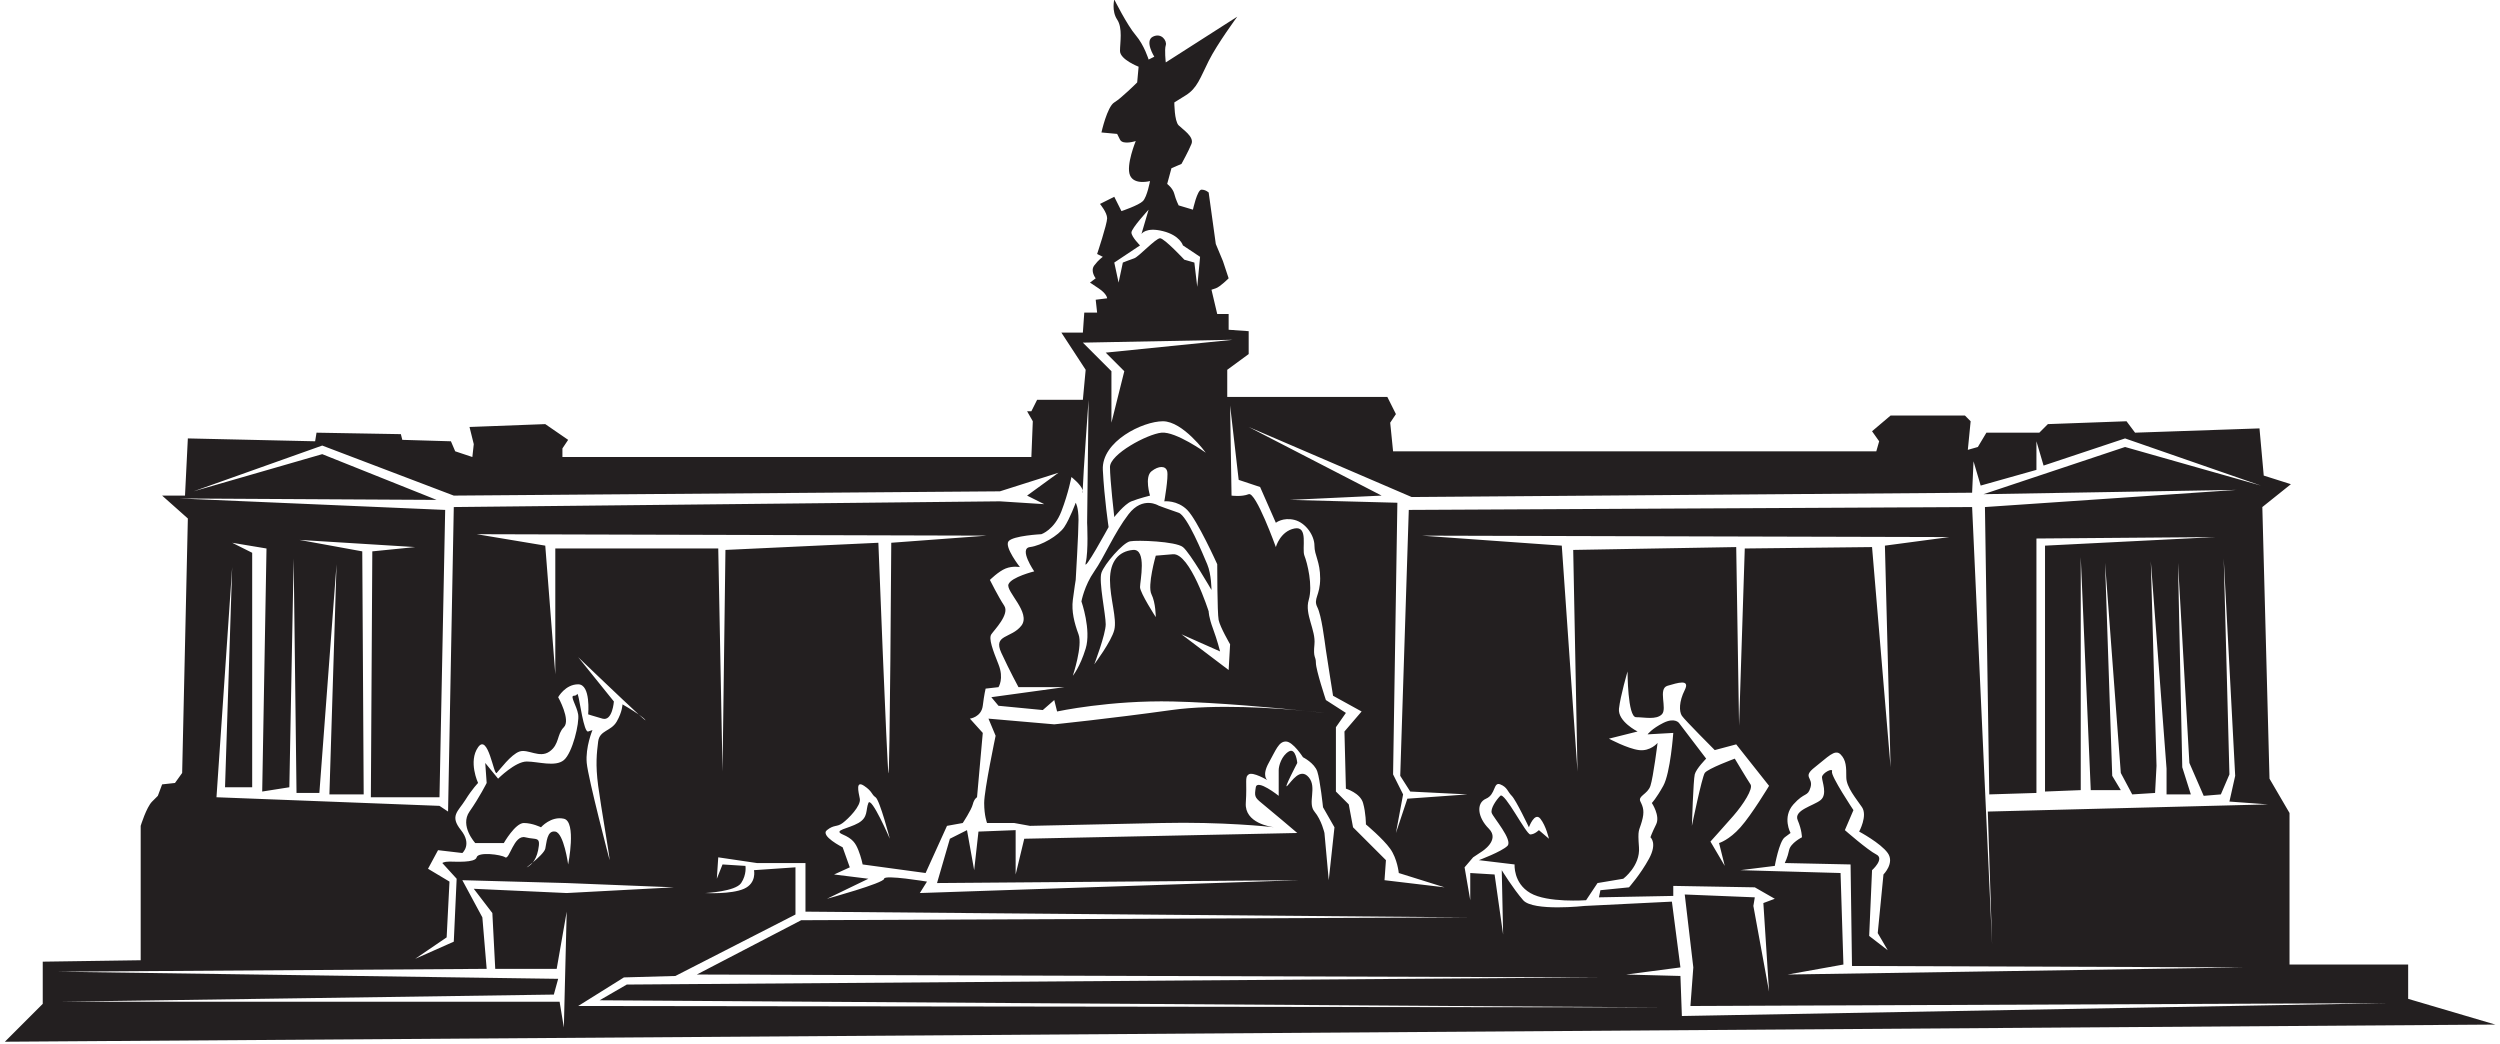 <?xml version="1.0" encoding="UTF-8"?>
<svg xmlns="http://www.w3.org/2000/svg" xmlns:xlink="http://www.w3.org/1999/xlink" width="539pt" height="225pt" viewBox="0 0 539 225" version="1.1">
<g id="surface1">
<path style=" stroke:none;fill-rule:nonzero;fill:rgb(13.73%,12.16%,12.549%);fill-opacity:1;" d="M 519.199 215.352 L 519.199 207.953 L 493.621 207.953 L 493.621 175.281 L 489.305 167.883 L 487.758 109.32 L 493.918 104.391 L 488.062 102.535 L 487.145 92.363 L 460.32 93.285 L 458.477 90.824 L 441.523 91.438 L 439.676 93.285 L 428.27 93.285 L 426.426 96.371 L 424.262 96.988 L 424.871 90.824 L 423.641 89.59 L 407.609 89.59 L 403.613 92.977 L 405.148 95.141 L 404.531 97.301 L 300.348 97.301 L 299.727 91.133 L 300.961 89.281 L 299.109 85.578 L 264.594 85.578 L 264.594 79.727 L 269.215 76.336 L 269.215 71.402 L 264.895 71.094 L 264.895 67.703 L 262.434 67.703 L 261.195 62.465 C 261.195 62.465 261.195 62.465 262.125 62.156 C 263.051 61.848 264.895 60.004 264.895 60.004 L 263.668 56.301 L 262.125 52.602 L 260.59 41.508 C 260.59 41.508 259.965 40.891 259.039 40.891 C 258.125 40.891 257.195 45.203 257.195 45.203 L 254.113 44.281 C 254.113 44.281 253.496 43.047 253.184 41.812 C 252.883 40.582 251.645 39.656 251.645 39.656 L 252.566 36.266 L 254.727 35.34 C 254.727 35.34 256.266 32.566 256.883 31.023 C 257.504 29.48 255.039 27.941 254.113 27.02 C 253.184 26.094 253.184 22.086 253.184 22.086 C 253.184 22.086 253.184 22.086 255.652 20.547 C 258.125 19.008 258.738 16.848 260.59 13.145 C 262.438 9.445 266.754 3.594 266.754 3.594 L 251.34 13.457 C 251.34 13.457 251.027 10.684 251.34 9.758 C 251.645 8.828 250.414 6.984 248.566 7.906 C 246.711 8.828 248.867 12.227 248.867 12.227 L 247.641 12.84 C 247.641 12.84 246.711 9.758 244.867 7.598 C 243.012 5.441 240.238 -0.109 240.238 -0.109 C 240.238 -0.109 239.625 2.359 240.855 4.211 C 242.086 6.055 241.473 9.141 241.473 10.992 C 241.473 12.84 245.484 14.383 245.484 14.383 L 245.176 17.773 C 245.176 17.773 241.785 21.164 240.238 22.086 C 238.699 23.012 237.469 28.559 237.469 28.559 L 240.855 28.871 C 240.855 28.871 240.855 28.871 241.473 30.102 C 242.086 31.332 244.867 30.406 244.867 30.406 C 244.867 30.406 242.711 35.648 243.633 37.809 C 244.555 39.961 247.945 39.035 247.945 39.035 C 247.945 39.035 247.328 42.426 246.406 43.359 C 245.484 44.281 241.785 45.516 241.785 45.516 L 240.238 42.426 L 237.156 43.969 C 237.156 43.969 238.699 45.82 238.699 47.055 C 238.699 48.289 236.539 54.758 236.539 54.758 L 237.77 55.375 C 237.77 55.375 236.848 55.992 235.926 57.227 C 235 58.457 236.234 60.004 236.234 60.004 L 235 60.926 C 235 60.926 235 60.926 236.848 62.156 C 238.699 63.395 238.699 64.316 238.699 64.316 L 236.234 64.621 L 236.539 67.398 L 233.77 67.398 L 233.465 71.715 L 228.836 71.715 L 234.07 79.727 L 233.465 86.203 L 223.598 86.203 L 222.363 88.668 L 221.441 88.668 L 222.672 90.824 L 222.363 98.531 L 121.258 98.531 L 121.258 96.68 L 122.492 94.832 L 117.559 91.438 L 101.227 92.055 L 102.145 95.754 L 101.84 98.531 L 98.141 97.301 L 97.219 95.141 L 86.738 94.832 L 86.426 93.602 L 68.242 93.285 L 67.941 95.141 L 40.5 94.523 L 39.887 106.852 L 34.953 106.852 L 40.5 111.785 L 39.273 166.652 L 37.727 168.809 L 34.953 169.113 L 34.031 171.582 C 34.031 171.582 34.031 171.582 32.797 172.816 C 31.559 174.043 30.332 178.055 30.332 178.055 L 30.332 207.027 L 9.215 207.336 L 9.215 216.43 L 1.047 224.598 L 538 220.898 Z M 304.352 107.16 L 425.188 106.23 L 425.492 99.457 L 427.035 104.691 L 439.055 101.305 L 439.055 95.141 L 440.594 100.379 L 458.164 94.523 L 487.445 104.691 L 458.164 96.371 L 427.652 106.547 L 482.211 105.621 L 427.953 109.32 L 428.887 171.273 L 439.055 170.961 L 439.055 116.102 L 477.586 115.793 L 440.906 117.641 L 440.906 170.656 L 448.609 170.352 L 448.609 120.105 L 450.766 170.352 L 457.246 170.352 L 455.395 167.27 L 453.848 121.34 L 457.246 166.652 L 459.707 171.273 L 464.633 170.961 L 464.945 165.109 L 463.715 121.031 L 467.109 165.727 L 467.109 171.273 L 472.344 171.273 L 470.496 165.418 L 469.574 121.34 L 472.031 164.492 L 475.117 171.582 L 478.816 171.273 L 480.664 166.961 L 479.434 120.41 L 481.906 167.27 L 480.664 172.816 L 488.992 173.426 L 428.57 174.973 L 429.496 203.637 L 425.188 109.32 L 303.734 109.938 L 301.891 167.27 L 304.047 170.656 L 316.371 171.273 L 303.426 172.199 L 300.961 179.594 L 302.508 171.273 L 300.348 166.961 L 301.273 108.391 L 278.148 107.777 L 297.879 106.852 L 269.215 92.055 Z M 396.824 188.223 L 375.246 187.609 L 382.645 186.688 C 382.645 186.688 383.57 181.441 384.797 180.52 C 386.039 179.594 386.039 179.594 386.039 179.594 C 386.039 179.594 384.188 176.207 386.656 173.426 C 389.125 170.656 389.738 171.887 390.355 169.734 C 390.973 167.578 388.496 167.578 391.277 165.418 C 394.055 163.262 395.594 161.41 396.824 162.645 C 398.059 163.879 398.059 165.418 398.059 167.578 C 398.059 169.734 400.211 172.195 401.453 174.043 C 402.684 175.895 400.832 179.289 400.832 179.289 C 400.832 179.289 405.457 181.758 406.996 183.91 C 408.539 186.07 406.074 188.539 406.074 188.539 L 404.84 201.172 L 406.996 204.871 L 402.996 201.789 L 403.613 187.609 C 403.613 187.609 406.387 185.148 404.531 184.223 C 402.684 183.297 397.754 178.977 397.754 178.977 L 399.602 174.664 C 399.602 174.664 394.672 167.27 394.977 166.344 C 395.285 165.418 392.82 166.652 392.82 167.578 C 392.82 168.5 394.055 171.273 392.512 172.508 C 390.973 173.742 386.656 174.664 387.582 176.824 C 388.496 178.977 388.496 180.52 388.496 180.52 C 388.496 180.52 386.035 181.758 385.727 183.297 C 385.422 184.84 384.797 186.07 384.797 186.07 L 398.984 186.375 L 399.289 208.262 L 483.746 208.574 L 385.422 210.109 L 397.441 207.953 Z M 340.109 166.344 L 336.719 117.641 L 306.52 115.484 L 420.254 115.793 L 406.387 117.641 L 407.609 165.418 L 403.613 117.949 L 376.172 118.254 L 374.941 156.477 L 374.328 117.949 L 339.184 118.566 Z M 267.059 103.461 L 271.68 105 L 275.074 112.711 C 275.074 112.711 276.613 111.477 279.078 112.09 C 281.547 112.711 283.395 115.484 283.395 117.641 C 283.395 119.801 284.629 121.031 284.629 124.73 C 284.629 128.43 283.086 129.047 284.012 130.898 C 284.938 132.746 285.551 137.988 285.863 140.145 C 286.176 142.297 287.406 150.004 287.406 150.004 L 293.562 153.395 L 289.863 157.711 L 290.176 170.035 C 290.176 170.035 293.266 170.961 293.875 173.125 C 294.492 175.281 294.492 177.742 294.492 177.742 C 294.492 177.742 298.191 180.832 299.727 182.988 C 301.273 185.148 301.578 188.223 301.578 188.223 L 311.449 191.309 L 298.5 189.77 L 298.809 185.449 L 291.715 178.363 L 290.793 173.426 L 288.023 170.656 L 288.023 156.785 L 290.176 153.703 L 285.863 150.93 C 285.863 150.93 283.707 144.457 283.707 142.914 C 283.707 141.379 283.086 141.988 283.395 138.91 C 283.707 135.824 281.234 132.434 282.16 129.352 C 283.086 126.27 281.848 121.336 281.234 119.801 C 280.625 118.254 282.16 113.324 279.078 113.941 C 275.996 114.559 275.074 117.949 275.074 117.949 C 275.074 117.949 270.75 105.93 269.215 106.547 C 267.672 107.16 265.52 106.852 265.52 106.852 L 265.211 87.434 Z M 245.789 52.91 C 245.789 52.91 243.938 51.059 243.938 50.133 C 243.938 49.215 247.641 45.203 247.641 45.203 L 246.098 50.445 C 246.098 50.445 247.02 48.902 250.719 49.828 C 254.426 50.754 255.039 52.91 255.039 52.91 L 258.738 55.375 L 258.125 61.848 L 257.504 56.609 L 255.344 55.992 C 255.344 55.992 251.027 51.367 250.109 51.367 C 249.184 51.367 245.484 55.375 244.555 55.684 C 243.633 55.992 242.086 56.609 242.086 56.609 L 241.168 60.926 L 240.238 56.609 Z M 233.465 73.871 L 265.824 73.254 L 238.391 76.027 L 242.398 80.035 L 239.625 91.133 L 239.625 80.035 Z M 230.996 102.844 C 230.996 102.844 233.066 104.453 233.43 105.688 C 233.523 102.367 234.695 86.203 234.695 86.203 L 234.383 112.711 C 234.383 112.711 234.695 118.875 234.07 121.34 C 233.465 123.805 239.012 113.637 239.012 113.637 C 239.012 113.637 238.086 107.469 237.77 101.305 C 237.469 95.141 246.406 90.824 250.719 90.824 C 255.039 90.824 259.965 97.605 259.965 97.605 C 259.965 97.605 253.496 92.98 250.414 93.285 C 247.328 93.602 239.312 97.914 239.312 100.688 C 239.312 103.461 240.238 111.477 240.238 111.477 C 240.238 111.477 242.398 108.699 243.938 108.086 C 245.484 107.469 247.945 106.852 247.945 106.852 C 247.945 106.852 246.711 102.844 248.254 101.613 C 249.797 100.379 251.34 100.379 251.645 101.613 C 251.953 102.844 251.027 108.086 251.027 108.086 C 251.027 108.086 253.805 107.777 255.961 109.938 C 258.125 112.09 262.434 121.645 262.434 121.645 C 262.434 121.645 262.434 132.129 262.738 133.668 C 263.051 135.215 265.211 138.91 265.211 138.91 L 264.895 144.457 L 254.727 136.754 L 263.051 140.449 C 263.051 140.449 262.434 137.988 261.512 135.516 C 260.59 133.051 260.59 131.816 260.59 131.816 C 260.59 131.816 256.578 119.18 252.883 119.492 C 249.184 119.801 249.184 119.801 249.184 119.801 C 249.184 119.801 247.328 126.27 248.254 128.121 C 249.184 129.973 249.184 133.051 249.184 133.051 C 249.184 133.051 245.789 127.816 245.789 126.582 C 245.789 125.344 247.328 118.254 244.246 118.566 C 241.168 118.875 239.312 121.031 239.312 125.035 C 239.312 129.047 240.855 133.363 240.238 135.824 C 239.625 138.289 235.926 143.227 235.926 143.227 C 235.926 143.227 238.391 136.754 238.391 134.598 C 238.391 132.434 236.848 125.348 237.469 123.5 C 238.086 121.645 242.086 117.02 243.633 116.711 C 245.176 116.402 253.496 116.711 255.039 117.949 C 256.578 119.18 261.195 127.199 261.195 127.199 C 261.195 127.199 261.195 123.805 260.273 121.645 C 259.352 119.492 255.961 111.164 254.113 110.551 C 252.262 109.938 249.797 109.012 249.797 109.012 C 249.797 109.012 246.406 106.852 243.324 110.859 C 240.238 114.867 238.086 120.105 235.926 123.188 C 233.77 126.27 233.156 129.664 233.156 129.664 C 233.156 129.664 235.312 135.824 234.07 139.832 C 232.844 143.844 231.301 145.695 231.301 145.695 C 231.301 145.695 233.465 139.215 232.527 136.754 C 231.609 134.281 230.996 131.816 231.301 129.352 C 231.609 126.887 231.922 125.035 231.922 125.035 C 231.922 125.035 232.527 114.867 232.527 112.09 C 232.527 109.32 231.922 108.391 231.922 108.391 C 231.922 108.391 230.684 111.785 229.453 113.637 C 228.219 115.484 224.52 117.641 222.055 117.949 C 219.586 118.254 222.977 123.188 222.977 123.188 C 222.977 123.188 218.043 124.418 217.43 125.965 C 216.812 127.504 222.363 132.129 220.203 134.898 C 218.043 137.68 214.043 136.754 215.887 140.754 C 217.742 144.766 219.586 148.152 219.586 148.152 L 229.453 148.152 L 213.73 150.312 L 215.047 151.891 L 215.27 152.164 L 224.828 153.086 L 227.297 150.93 L 227.91 153.395 C 227.91 153.395 239.316 150.93 252.883 151.238 C 262.566 151.457 275.082 152.621 281.445 153.27 C 283.988 153.508 285.551 153.703 285.551 153.703 C 285.551 153.703 283.988 153.527 281.445 153.27 C 274.957 152.656 262.09 151.758 252.566 153.086 C 239.312 154.938 227.297 156.168 227.297 156.168 L 213.113 154.938 L 214.656 158.633 C 214.656 158.633 212.188 170.352 212.188 173.125 C 212.188 175.895 212.809 177.441 212.809 177.441 L 218.664 177.441 L 222.055 178.055 C 222.055 178.055 236.539 177.742 250.414 177.441 C 263.598 177.145 273.715 178.246 274.68 178.355 C 273.941 178.266 268.312 177.441 268.594 173.125 C 268.906 168.5 268.297 167.578 269.215 166.961 C 270.141 166.344 273.227 168.191 273.227 168.191 C 273.227 168.191 271.992 167.27 273.531 164.492 C 275.074 161.719 275.688 159.867 277.23 159.867 C 278.773 159.867 280.922 163.262 280.922 163.262 C 280.922 163.262 283.395 164.492 284.012 166.344 C 284.629 168.191 285.242 174.043 285.242 174.043 L 287.711 178.363 L 286.477 189.77 L 285.551 179.594 C 285.551 179.594 284.938 176.824 283.395 174.973 C 281.848 173.125 284.012 169.734 282.16 167.578 C 280.312 165.418 278.461 168.5 277.535 169.426 C 276.613 170.352 279.695 164.492 279.695 164.492 C 279.695 164.492 279.387 161.098 277.852 162.027 C 276.309 162.953 275.688 165.109 275.688 166.035 C 275.688 166.961 275.688 171.582 275.688 171.582 C 275.688 171.582 271.062 167.891 270.75 169.734 C 270.453 171.582 270.453 171.887 271.992 173.125 C 273.531 174.355 279.695 179.594 279.695 179.594 L 220.828 180.832 L 218.973 188.539 L 218.973 178.977 L 210.957 179.289 L 210.031 187.609 L 208.484 178.977 L 204.797 180.832 L 202.023 190.387 L 279.996 189.77 L 198.316 192.539 L 199.859 190.074 C 199.859 190.074 190.617 188.539 190.617 189.457 C 190.617 190.387 178.289 193.777 178.289 193.777 L 187.223 189.457 L 179.824 188.539 L 183.215 186.996 L 181.676 182.68 C 181.676 182.68 176.746 180.211 178.289 178.977 C 179.824 177.742 180.445 178.363 181.676 177.441 C 182.91 176.516 185.684 173.742 185.375 172.199 C 185.066 170.656 184.445 168.191 186.301 169.426 C 188.145 170.656 187.844 171.273 188.766 171.887 C 189.688 172.508 191.844 180.832 191.844 180.832 C 191.844 180.832 187.844 171.59 187.223 173.125 C 186.609 174.664 187.223 176.207 185.066 177.441 C 182.91 178.672 179.516 178.977 181.676 179.906 C 183.832 180.832 184.445 181.758 185.066 183.297 C 185.684 184.84 185.988 186.375 185.988 186.375 L 199.559 188.223 L 204.172 178.055 L 207.566 177.441 C 207.566 177.441 209.414 174.664 209.73 173.426 C 210.031 172.199 210.648 171.887 210.648 171.887 L 211.887 158.016 L 209.113 154.938 C 209.113 154.938 211.57 154.629 211.887 152.164 C 212.188 149.695 212.5 148.465 212.5 148.465 L 215.27 148.152 C 215.27 148.152 216.508 146.309 215.27 143.227 C 214.043 140.145 213.113 137.68 213.73 136.754 C 214.352 135.824 217.742 132.434 216.508 130.586 C 215.27 128.734 213.422 125.035 213.422 125.035 C 213.422 125.035 215.27 123.188 216.812 122.57 C 218.355 121.953 219.898 122.266 219.898 122.266 C 219.898 122.266 216.508 117.949 217.43 116.711 C 218.355 115.484 224.52 115.172 224.52 115.172 C 224.52 115.172 227.297 114.25 228.836 110.242 C 230.379 106.23 230.996 102.844 230.996 102.844 Z M 128.965 169.426 C 129.582 174.043 131.434 184.527 131.434 185.449 C 131.434 185.449 126.809 167.883 126.5 164.492 C 126.191 161.105 127.734 157.402 127.734 157.402 C 127.734 157.402 127.734 157.402 126.809 157.711 C 125.887 158.02 124.965 150.93 124.652 150.004 C 124.344 149.082 124.652 150.004 123.723 150.004 C 122.801 150.004 124.344 152.164 124.652 154.012 C 124.965 155.863 123.422 162.34 121.566 163.879 C 119.723 165.418 116.023 164.184 113.551 164.184 C 111.09 164.184 107.387 167.883 107.387 167.883 L 104.617 164.492 L 104.926 168.809 C 104.926 168.809 103.383 171.887 101.227 174.973 C 99.066 178.055 102.461 181.758 102.461 181.758 L 108.625 181.758 C 108.625 181.758 111.09 177.441 112.938 177.441 C 114.785 177.441 116.637 178.363 116.637 178.363 C 116.637 178.363 118.793 175.895 121.566 176.516 C 124.344 177.129 122.492 186.375 122.492 186.375 C 122.492 186.375 121.566 179.594 119.723 179.289 C 117.867 178.977 117.867 181.758 117.559 182.988 C 117.375 183.73 115.973 185.02 114.875 185.938 C 114.215 186.77 113.551 186.996 113.551 186.996 C 113.551 186.996 114.145 186.551 114.875 185.938 C 115.324 185.375 115.773 184.539 116.023 183.297 C 116.637 180.211 115.715 181.141 113.25 180.52 C 110.781 179.906 109.852 185.449 108.93 184.84 C 108.012 184.223 103.074 183.605 102.766 184.84 C 102.461 186.07 98.141 185.758 96.91 185.758 C 95.68 185.758 95.367 186.07 95.367 186.07 L 98.453 189.457 L 97.836 203.023 L 89.512 206.719 L 96.297 202.098 L 96.91 190.074 L 92.281 187.305 L 94.441 183.297 L 99.68 183.91 C 99.68 183.91 101.84 182.059 99.383 178.977 C 96.91 175.895 98.754 174.973 100.305 172.508 C 101.84 170.043 103.074 168.809 103.074 168.809 C 103.074 168.809 100.914 164.184 103.074 161.105 C 105.238 158.02 106.465 167.27 107.078 166.652 C 107.695 166.035 110.164 162.645 112.012 162.027 C 113.863 161.41 116.324 163.562 118.484 162.027 C 120.648 160.484 120.023 158.328 121.566 156.785 C 123.105 155.246 120.34 150.312 120.34 150.312 C 120.34 150.312 121.879 147.539 124.652 147.539 C 127.422 147.539 126.809 154.012 126.809 154.012 C 126.809 154.012 127.734 154.324 129.895 154.938 C 132.051 155.555 132.352 151.238 132.352 151.238 L 124.652 141.68 C 124.652 141.68 134.047 150.691 137.711 154.047 C 138.387 154.516 138.945 154.957 139.137 155.246 C 139.27 155.441 138.691 154.945 137.711 154.047 C 136.238 153.02 134.207 151.859 134.207 151.859 C 134.207 151.859 134.207 153.395 132.973 155.555 C 131.734 157.711 129.277 157.402 128.965 159.867 C 128.664 162.332 128.352 164.797 128.965 169.426 Z M 119.723 118.254 L 119.723 145.383 L 117.559 117.641 L 102.766 115.172 L 212.809 115.484 L 192.156 117.02 C 192.156 117.02 191.844 168.5 191.543 166.652 C 191.23 164.797 189.375 117.02 189.375 117.02 L 156.406 118.566 L 155.777 166.344 L 154.855 118.254 Z M 38.656 107.469 L 94.137 107.777 L 69.473 97.914 L 41.734 105.93 L 69.473 96.062 L 97.836 106.852 L 215.586 105.93 L 228.219 101.918 L 221.441 106.852 L 225.141 108.699 L 215.586 108.086 L 97.836 109.32 L 96.602 174.973 L 94.754 173.742 L 46.672 171.887 L 50.055 122.266 L 48.516 169.734 L 54.371 169.734 L 54.371 119.18 L 50.055 117.02 L 57.457 118.254 L 56.531 170.656 L 62.383 169.734 L 63.312 120.41 L 63.93 170.961 L 68.855 170.961 L 72.559 121.645 L 71.02 171.273 L 78.41 171.273 L 78.105 118.875 L 64.543 116.402 L 89.512 117.949 L 80.27 118.875 L 79.957 171.887 L 94.754 171.887 L 95.98 109.938 Z M 106.152 196.855 L 106.773 208.883 L 120.023 208.883 L 122.18 196.551 L 121.566 221.516 L 120.648 215.969 L 13.375 215.969 L 119.406 214.43 L 120.34 211.035 L 12.449 209.5 L 104.926 208.883 L 103.996 197.785 L 99.68 189.77 L 122.18 190.387 L 145.305 191.309 L 122.18 192.539 L 102.145 191.621 Z M 124.652 216.895 L 134.516 210.73 L 145.613 210.418 L 171.504 197.168 L 171.504 186.996 L 162.562 187.609 C 162.562 187.609 163.184 190.387 160.406 191.621 C 157.633 192.852 152.086 192.539 152.086 192.539 C 152.086 192.539 158.559 192.23 159.789 190.387 C 161.027 188.539 160.719 186.688 160.719 186.688 L 155.777 186.375 L 154.547 189.457 L 154.855 184.84 L 163.176 186.07 L 173.66 186.07 L 173.66 196.551 L 316.371 197.785 L 172.734 198.398 L 150.234 210.109 L 345.047 210.73 L 135.133 212.27 L 129.277 215.66 L 358.914 217.199 Z M 362.613 219.051 L 362.301 210.418 L 350.586 210.109 L 362.301 208.574 L 360.461 194.391 L 341.645 195.32 C 341.645 195.32 330.559 196.543 328.398 194.086 C 326.238 191.621 323.777 187.609 323.777 187.609 L 324.074 201.484 L 322.234 188.539 L 316.988 188.223 L 316.988 194.086 L 315.762 186.996 L 317.605 184.84 L 319.461 183.605 C 319.461 183.605 323.465 181.141 321.004 178.672 C 318.535 176.207 318.223 173.125 320.387 172.199 C 322.539 171.273 321.922 168.5 323.465 169.113 C 325.004 169.734 325.004 170.656 325.934 171.582 C 326.859 172.508 329.633 178.363 329.633 178.363 C 329.633 178.363 330.863 174.973 332.102 176.516 C 333.332 178.055 333.949 180.832 333.949 180.832 L 331.785 178.977 C 331.785 178.977 330.863 179.906 329.938 179.906 C 329.02 179.906 324.391 170.656 323.465 171.582 C 322.539 172.508 321.305 174.355 321.617 175.281 C 321.922 176.207 326.238 181.141 325.004 182.371 C 323.777 183.605 318.84 185.449 318.84 185.449 L 326.547 186.375 C 326.547 186.375 326.238 190.387 329.938 192.539 C 333.637 194.699 341.961 194.086 341.961 194.086 L 344.426 190.387 L 349.977 189.457 C 349.977 189.457 353.676 186.688 353.363 182.68 C 353.062 178.672 353.363 179.289 353.973 177.129 C 354.598 174.973 354.285 174.043 353.676 172.816 C 353.062 171.582 355.215 171.273 355.832 169.426 C 356.445 167.578 357.371 160.176 357.371 160.176 C 357.371 160.176 355.832 162.027 353.363 161.719 C 350.898 161.41 346.887 159.258 346.887 159.258 L 353.062 157.711 C 353.062 157.711 348.746 155.555 349.051 152.781 C 349.363 150.004 350.898 144.766 350.898 144.766 C 350.898 144.766 350.898 154.629 352.746 154.629 C 354.598 154.629 357.059 155.246 358.297 154.012 C 359.531 152.781 357.371 148.465 359.531 147.848 C 361.688 147.23 364.457 146.309 363.23 148.777 C 361.984 151.238 361.996 153.395 362.613 154.324 C 363.23 155.246 369.699 161.719 369.699 161.719 L 374.328 160.484 L 381.41 169.426 C 381.41 169.426 377.715 175.59 375.246 178.363 C 372.785 181.141 370.629 181.758 370.629 181.758 L 371.859 186.688 L 368.773 181.441 C 368.773 181.441 371.547 178.363 373.711 175.895 C 375.863 173.426 378.027 170.043 377.41 169.113 C 376.781 168.191 374.016 163.562 374.016 163.562 C 374.016 163.562 368.16 165.727 367.547 166.652 C 366.93 167.578 364.77 178.055 364.77 178.055 C 364.77 178.055 365.078 168.191 365.387 166.961 C 365.695 165.727 367.848 163.562 367.848 163.562 L 361.984 155.863 C 361.984 155.863 361.07 154.629 358.602 155.863 C 356.137 157.094 355.215 158.328 355.215 158.328 L 360.758 158.016 C 360.758 158.016 360.145 166.652 358.602 169.426 C 357.059 172.199 356.137 173.125 356.137 173.125 C 356.137 173.125 357.984 175.895 357.059 177.742 C 356.137 179.594 355.832 180.52 355.832 180.52 C 355.832 180.52 357.371 181.758 355.523 185.148 C 353.676 188.539 351.211 191.309 351.211 191.309 L 345.047 191.93 L 344.734 193.465 L 360.758 193.16 L 360.758 191 L 378.336 191.309 L 382.645 193.777 L 380.18 194.699 L 381.41 213.809 L 378.027 195.32 L 378.336 193.465 L 363.23 192.852 L 365.078 208.574 L 364.457 216.895 L 514.57 216.277 L 362.613 219.051 "/>
<path style=" stroke:none;fill-rule:nonzero;fill:rgb(13.73%,12.16%,12.549%);fill-opacity:1;" d="M 233.465 106.23 C 233.504 106.062 233.484 105.879 233.43 105.688 C 233.414 106.176 233.422 106.391 233.465 106.23 "/>
</g>
</svg>
